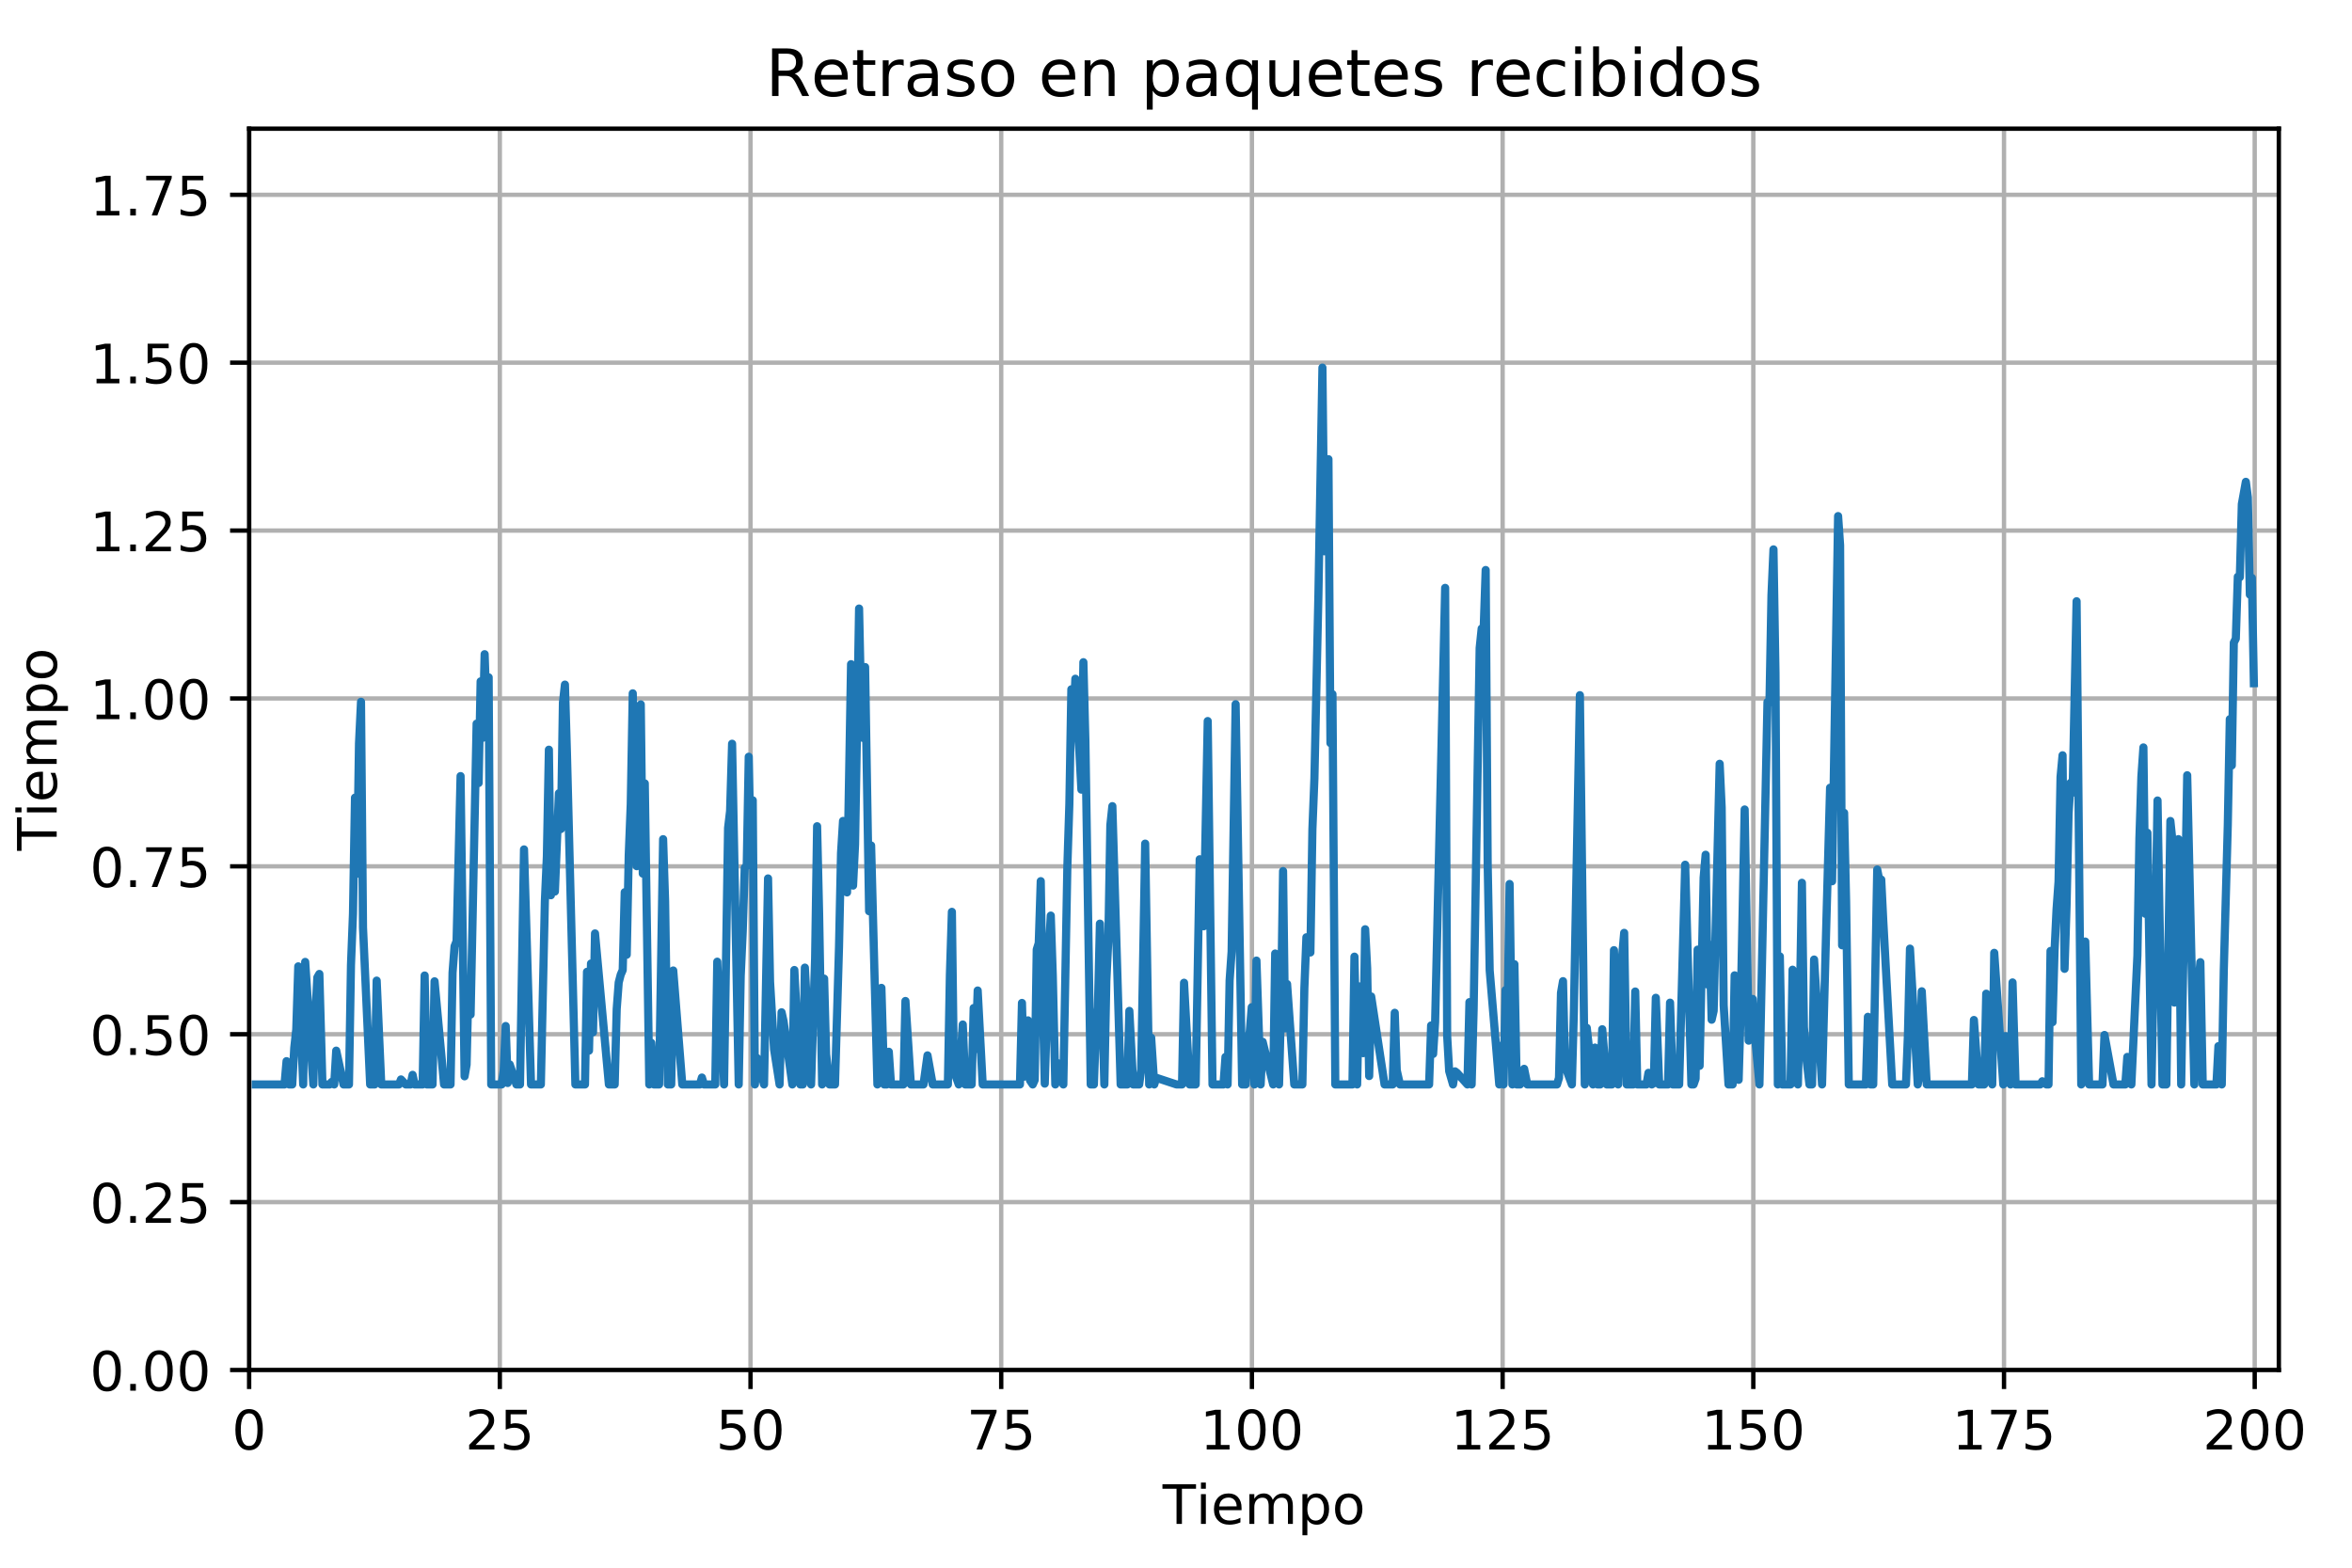 <?xml version="1.0" encoding="utf-8" standalone="no"?>
<!DOCTYPE svg PUBLIC "-//W3C//DTD SVG 1.1//EN"
  "http://www.w3.org/Graphics/SVG/1.1/DTD/svg11.dtd">
<!-- Created with matplotlib (https://matplotlib.org/) -->
<svg height="288pt" version="1.1" viewBox="0 0 432 288" width="432pt" xmlns="http://www.w3.org/2000/svg" xmlns:xlink="http://www.w3.org/1999/xlink">
 <defs>
  <style type="text/css">
*{stroke-linecap:butt;stroke-linejoin:round;}
  </style>
 </defs>
 <g id="figure_1">
  <g id="patch_1">
   <path d="M 0 288 
L 432 288 
L 432 0 
L 0 0 
z
" style="fill:#ffffff;"/>
  </g>
  <g id="axes_1">
   <g id="patch_2">
    <path d="M 45.758 251.683 
L 418.562 251.683 
L 418.562 23.639 
L 45.758 23.639 
z
" style="fill:#ffffff;"/>
   </g>
   <g id="matplotlib.axis_1">
    <g id="xtick_1">
     <g id="line2d_1">
      <path clip-path="url(#p8c8e004bfb)" d="M 45.758 251.683 
L 45.758 23.639 
" style="fill:none;stroke:#b0b0b0;stroke-linecap:square;stroke-width:0.8;"/>
     </g>
     <g id="line2d_2">
      <defs>
       <path d="M 0 0 
L 0 3.5 
" id="mcfcad914cb" style="stroke:#000000;stroke-width:0.8;"/>
      </defs>
      <g>
       <use style="stroke:#000000;stroke-width:0.8;" x="45.758" xlink:href="#mcfcad914cb" y="251.683"/>
      </g>
     </g>
     <g id="text_1">
      <!-- 0 -->
      <defs>
       <path d="M 31.781 66.406 
Q 24.172 66.406 20.328 58.906 
Q 16.5 51.422 16.5 36.375 
Q 16.5 21.391 20.328 13.891 
Q 24.172 6.391 31.781 6.391 
Q 39.453 6.391 43.281 13.891 
Q 47.125 21.391 47.125 36.375 
Q 47.125 51.422 43.281 58.906 
Q 39.453 66.406 31.781 66.406 
z
M 31.781 74.219 
Q 44.047 74.219 50.516 64.516 
Q 56.984 54.828 56.984 36.375 
Q 56.984 17.969 50.516 8.266 
Q 44.047 -1.422 31.781 -1.422 
Q 19.531 -1.422 13.062 8.266 
Q 6.594 17.969 6.594 36.375 
Q 6.594 54.828 13.062 64.516 
Q 19.531 74.219 31.781 74.219 
z
" id="DejaVuSans-48"/>
      </defs>
      <g transform="translate(42.577 266.281)scale(0.1 -0.1)">
       <use xlink:href="#DejaVuSans-48"/>
      </g>
     </g>
    </g>
    <g id="xtick_2">
     <g id="line2d_3">
      <path clip-path="url(#p8c8e004bfb)" d="M 91.804 251.683 
L 91.804 23.639 
" style="fill:none;stroke:#b0b0b0;stroke-linecap:square;stroke-width:0.8;"/>
     </g>
     <g id="line2d_4">
      <g>
       <use style="stroke:#000000;stroke-width:0.8;" x="91.804" xlink:href="#mcfcad914cb" y="251.683"/>
      </g>
     </g>
     <g id="text_2">
      <!-- 25 -->
      <defs>
       <path d="M 19.188 8.297 
L 53.609 8.297 
L 53.609 0 
L 7.328 0 
L 7.328 8.297 
Q 12.938 14.109 22.625 23.891 
Q 32.328 33.688 34.812 36.531 
Q 39.547 41.844 41.422 45.531 
Q 43.312 49.219 43.312 52.781 
Q 43.312 58.594 39.234 62.25 
Q 35.156 65.922 28.609 65.922 
Q 23.969 65.922 18.812 64.312 
Q 13.672 62.703 7.812 59.422 
L 7.812 69.391 
Q 13.766 71.781 18.938 73 
Q 24.125 74.219 28.422 74.219 
Q 39.75 74.219 46.484 68.547 
Q 53.219 62.891 53.219 53.422 
Q 53.219 48.922 51.531 44.891 
Q 49.859 40.875 45.406 35.406 
Q 44.188 33.984 37.641 27.219 
Q 31.109 20.453 19.188 8.297 
z
" id="DejaVuSans-50"/>
       <path d="M 10.797 72.906 
L 49.516 72.906 
L 49.516 64.594 
L 19.828 64.594 
L 19.828 46.734 
Q 21.969 47.469 24.109 47.828 
Q 26.266 48.188 28.422 48.188 
Q 40.625 48.188 47.75 41.5 
Q 54.891 34.812 54.891 23.391 
Q 54.891 11.625 47.562 5.094 
Q 40.234 -1.422 26.906 -1.422 
Q 22.312 -1.422 17.547 -0.641 
Q 12.797 0.141 7.719 1.703 
L 7.719 11.625 
Q 12.109 9.234 16.797 8.062 
Q 21.484 6.891 26.703 6.891 
Q 35.156 6.891 40.078 11.328 
Q 45.016 15.766 45.016 23.391 
Q 45.016 31 40.078 35.438 
Q 35.156 39.891 26.703 39.891 
Q 22.75 39.891 18.812 39.016 
Q 14.891 38.141 10.797 36.281 
z
" id="DejaVuSans-53"/>
      </defs>
      <g transform="translate(85.442 266.281)scale(0.1 -0.1)">
       <use xlink:href="#DejaVuSans-50"/>
       <use x="63.623" xlink:href="#DejaVuSans-53"/>
      </g>
     </g>
    </g>
    <g id="xtick_3">
     <g id="line2d_5">
      <path clip-path="url(#p8c8e004bfb)" d="M 137.851 251.683 
L 137.851 23.639 
" style="fill:none;stroke:#b0b0b0;stroke-linecap:square;stroke-width:0.8;"/>
     </g>
     <g id="line2d_6">
      <g>
       <use style="stroke:#000000;stroke-width:0.8;" x="137.851" xlink:href="#mcfcad914cb" y="251.683"/>
      </g>
     </g>
     <g id="text_3">
      <!-- 50 -->
      <g transform="translate(131.488 266.281)scale(0.1 -0.1)">
       <use xlink:href="#DejaVuSans-53"/>
       <use x="63.623" xlink:href="#DejaVuSans-48"/>
      </g>
     </g>
    </g>
    <g id="xtick_4">
     <g id="line2d_7">
      <path clip-path="url(#p8c8e004bfb)" d="M 183.897 251.683 
L 183.897 23.639 
" style="fill:none;stroke:#b0b0b0;stroke-linecap:square;stroke-width:0.8;"/>
     </g>
     <g id="line2d_8">
      <g>
       <use style="stroke:#000000;stroke-width:0.8;" x="183.897" xlink:href="#mcfcad914cb" y="251.683"/>
      </g>
     </g>
     <g id="text_4">
      <!-- 75 -->
      <defs>
       <path d="M 8.203 72.906 
L 55.078 72.906 
L 55.078 68.703 
L 28.609 0 
L 18.312 0 
L 43.219 64.594 
L 8.203 64.594 
z
" id="DejaVuSans-55"/>
      </defs>
      <g transform="translate(177.535 266.281)scale(0.1 -0.1)">
       <use xlink:href="#DejaVuSans-55"/>
       <use x="63.623" xlink:href="#DejaVuSans-53"/>
      </g>
     </g>
    </g>
    <g id="xtick_5">
     <g id="line2d_9">
      <path clip-path="url(#p8c8e004bfb)" d="M 229.944 251.683 
L 229.944 23.639 
" style="fill:none;stroke:#b0b0b0;stroke-linecap:square;stroke-width:0.8;"/>
     </g>
     <g id="line2d_10">
      <g>
       <use style="stroke:#000000;stroke-width:0.8;" x="229.944" xlink:href="#mcfcad914cb" y="251.683"/>
      </g>
     </g>
     <g id="text_5">
      <!-- 100 -->
      <defs>
       <path d="M 12.406 8.297 
L 28.516 8.297 
L 28.516 63.922 
L 10.984 60.406 
L 10.984 69.391 
L 28.422 72.906 
L 38.281 72.906 
L 38.281 8.297 
L 54.391 8.297 
L 54.391 0 
L 12.406 0 
z
" id="DejaVuSans-49"/>
      </defs>
      <g transform="translate(220.4 266.281)scale(0.1 -0.1)">
       <use xlink:href="#DejaVuSans-49"/>
       <use x="63.623" xlink:href="#DejaVuSans-48"/>
       <use x="127.246" xlink:href="#DejaVuSans-48"/>
      </g>
     </g>
    </g>
    <g id="xtick_6">
     <g id="line2d_11">
      <path clip-path="url(#p8c8e004bfb)" d="M 275.991 251.683 
L 275.991 23.639 
" style="fill:none;stroke:#b0b0b0;stroke-linecap:square;stroke-width:0.8;"/>
     </g>
     <g id="line2d_12">
      <g>
       <use style="stroke:#000000;stroke-width:0.8;" x="275.991" xlink:href="#mcfcad914cb" y="251.683"/>
      </g>
     </g>
     <g id="text_6">
      <!-- 125 -->
      <g transform="translate(266.447 266.281)scale(0.1 -0.1)">
       <use xlink:href="#DejaVuSans-49"/>
       <use x="63.623" xlink:href="#DejaVuSans-50"/>
       <use x="127.246" xlink:href="#DejaVuSans-53"/>
      </g>
     </g>
    </g>
    <g id="xtick_7">
     <g id="line2d_13">
      <path clip-path="url(#p8c8e004bfb)" d="M 322.037 251.683 
L 322.037 23.639 
" style="fill:none;stroke:#b0b0b0;stroke-linecap:square;stroke-width:0.8;"/>
     </g>
     <g id="line2d_14">
      <g>
       <use style="stroke:#000000;stroke-width:0.8;" x="322.037" xlink:href="#mcfcad914cb" y="251.683"/>
      </g>
     </g>
     <g id="text_7">
      <!-- 150 -->
      <g transform="translate(312.493 266.281)scale(0.1 -0.1)">
       <use xlink:href="#DejaVuSans-49"/>
       <use x="63.623" xlink:href="#DejaVuSans-53"/>
       <use x="127.246" xlink:href="#DejaVuSans-48"/>
      </g>
     </g>
    </g>
    <g id="xtick_8">
     <g id="line2d_15">
      <path clip-path="url(#p8c8e004bfb)" d="M 368.084 251.683 
L 368.084 23.639 
" style="fill:none;stroke:#b0b0b0;stroke-linecap:square;stroke-width:0.8;"/>
     </g>
     <g id="line2d_16">
      <g>
       <use style="stroke:#000000;stroke-width:0.8;" x="368.084" xlink:href="#mcfcad914cb" y="251.683"/>
      </g>
     </g>
     <g id="text_8">
      <!-- 175 -->
      <g transform="translate(358.54 266.281)scale(0.1 -0.1)">
       <use xlink:href="#DejaVuSans-49"/>
       <use x="63.623" xlink:href="#DejaVuSans-55"/>
       <use x="127.246" xlink:href="#DejaVuSans-53"/>
      </g>
     </g>
    </g>
    <g id="xtick_9">
     <g id="line2d_17">
      <path clip-path="url(#p8c8e004bfb)" d="M 414.13 251.683 
L 414.13 23.639 
" style="fill:none;stroke:#b0b0b0;stroke-linecap:square;stroke-width:0.8;"/>
     </g>
     <g id="line2d_18">
      <g>
       <use style="stroke:#000000;stroke-width:0.8;" x="414.13" xlink:href="#mcfcad914cb" y="251.683"/>
      </g>
     </g>
     <g id="text_9">
      <!-- 200 -->
      <g transform="translate(404.587 266.281)scale(0.1 -0.1)">
       <use xlink:href="#DejaVuSans-50"/>
       <use x="63.623" xlink:href="#DejaVuSans-48"/>
       <use x="127.246" xlink:href="#DejaVuSans-48"/>
      </g>
     </g>
    </g>
    <g id="text_10">
     <!-- Tiempo -->
     <defs>
      <path d="M -0.297 72.906 
L 61.375 72.906 
L 61.375 64.594 
L 35.5 64.594 
L 35.5 0 
L 25.594 0 
L 25.594 64.594 
L -0.297 64.594 
z
" id="DejaVuSans-84"/>
      <path d="M 9.422 54.688 
L 18.406 54.688 
L 18.406 0 
L 9.422 0 
z
M 9.422 75.984 
L 18.406 75.984 
L 18.406 64.594 
L 9.422 64.594 
z
" id="DejaVuSans-105"/>
      <path d="M 56.203 29.594 
L 56.203 25.203 
L 14.891 25.203 
Q 15.484 15.922 20.484 11.062 
Q 25.484 6.203 34.422 6.203 
Q 39.594 6.203 44.453 7.469 
Q 49.312 8.734 54.109 11.281 
L 54.109 2.781 
Q 49.266 0.734 44.188 -0.344 
Q 39.109 -1.422 33.891 -1.422 
Q 20.797 -1.422 13.156 6.188 
Q 5.516 13.812 5.516 26.812 
Q 5.516 40.234 12.766 48.109 
Q 20.016 56 32.328 56 
Q 43.359 56 49.781 48.891 
Q 56.203 41.797 56.203 29.594 
z
M 47.219 32.234 
Q 47.125 39.594 43.094 43.984 
Q 39.062 48.391 32.422 48.391 
Q 24.906 48.391 20.391 44.141 
Q 15.875 39.891 15.188 32.172 
z
" id="DejaVuSans-101"/>
      <path d="M 52 44.188 
Q 55.375 50.25 60.062 53.125 
Q 64.75 56 71.094 56 
Q 79.641 56 84.281 50.016 
Q 88.922 44.047 88.922 33.016 
L 88.922 0 
L 79.891 0 
L 79.891 32.719 
Q 79.891 40.578 77.094 44.375 
Q 74.312 48.188 68.609 48.188 
Q 61.625 48.188 57.562 43.547 
Q 53.516 38.922 53.516 30.906 
L 53.516 0 
L 44.484 0 
L 44.484 32.719 
Q 44.484 40.625 41.703 44.406 
Q 38.922 48.188 33.109 48.188 
Q 26.219 48.188 22.156 43.531 
Q 18.109 38.875 18.109 30.906 
L 18.109 0 
L 9.078 0 
L 9.078 54.688 
L 18.109 54.688 
L 18.109 46.188 
Q 21.188 51.219 25.484 53.609 
Q 29.781 56 35.688 56 
Q 41.656 56 45.828 52.969 
Q 50 49.953 52 44.188 
z
" id="DejaVuSans-109"/>
      <path d="M 18.109 8.203 
L 18.109 -20.797 
L 9.078 -20.797 
L 9.078 54.688 
L 18.109 54.688 
L 18.109 46.391 
Q 20.953 51.266 25.266 53.625 
Q 29.594 56 35.594 56 
Q 45.562 56 51.781 48.094 
Q 58.016 40.188 58.016 27.297 
Q 58.016 14.406 51.781 6.484 
Q 45.562 -1.422 35.594 -1.422 
Q 29.594 -1.422 25.266 0.953 
Q 20.953 3.328 18.109 8.203 
z
M 48.688 27.297 
Q 48.688 37.203 44.609 42.844 
Q 40.531 48.484 33.406 48.484 
Q 26.266 48.484 22.188 42.844 
Q 18.109 37.203 18.109 27.297 
Q 18.109 17.391 22.188 11.75 
Q 26.266 6.109 33.406 6.109 
Q 40.531 6.109 44.609 11.75 
Q 48.688 17.391 48.688 27.297 
z
" id="DejaVuSans-112"/>
      <path d="M 30.609 48.391 
Q 23.391 48.391 19.188 42.75 
Q 14.984 37.109 14.984 27.297 
Q 14.984 17.484 19.156 11.844 
Q 23.344 6.203 30.609 6.203 
Q 37.797 6.203 41.984 11.859 
Q 46.188 17.531 46.188 27.297 
Q 46.188 37.016 41.984 42.703 
Q 37.797 48.391 30.609 48.391 
z
M 30.609 56 
Q 42.328 56 49.016 48.375 
Q 55.719 40.766 55.719 27.297 
Q 55.719 13.875 49.016 6.219 
Q 42.328 -1.422 30.609 -1.422 
Q 18.844 -1.422 12.172 6.219 
Q 5.516 13.875 5.516 27.297 
Q 5.516 40.766 12.172 48.375 
Q 18.844 56 30.609 56 
z
" id="DejaVuSans-111"/>
     </defs>
     <g transform="translate(213.539 279.959)scale(0.1 -0.1)">
      <use xlink:href="#DejaVuSans-84"/>
      <use x="61.037" xlink:href="#DejaVuSans-105"/>
      <use x="88.82" xlink:href="#DejaVuSans-101"/>
      <use x="150.344" xlink:href="#DejaVuSans-109"/>
      <use x="247.756" xlink:href="#DejaVuSans-112"/>
      <use x="311.232" xlink:href="#DejaVuSans-111"/>
     </g>
    </g>
   </g>
   <g id="matplotlib.axis_2">
    <g id="ytick_1">
     <g id="line2d_19">
      <path clip-path="url(#p8c8e004bfb)" d="M 45.758 251.683 
L 418.562 251.683 
" style="fill:none;stroke:#b0b0b0;stroke-linecap:square;stroke-width:0.8;"/>
     </g>
     <g id="line2d_20">
      <defs>
       <path d="M 0 0 
L -3.5 0 
" id="m57d2369ce9" style="stroke:#000000;stroke-width:0.8;"/>
      </defs>
      <g>
       <use style="stroke:#000000;stroke-width:0.8;" x="45.758" xlink:href="#m57d2369ce9" y="251.683"/>
      </g>
     </g>
     <g id="text_11">
      <!-- 0.00 -->
      <defs>
       <path d="M 10.688 12.406 
L 21 12.406 
L 21 0 
L 10.688 0 
z
" id="DejaVuSans-46"/>
      </defs>
      <g transform="translate(16.492 255.482)scale(0.1 -0.1)">
       <use xlink:href="#DejaVuSans-48"/>
       <use x="63.623" xlink:href="#DejaVuSans-46"/>
       <use x="95.41" xlink:href="#DejaVuSans-48"/>
       <use x="159.033" xlink:href="#DejaVuSans-48"/>
      </g>
     </g>
    </g>
    <g id="ytick_2">
     <g id="line2d_21">
      <path clip-path="url(#p8c8e004bfb)" d="M 45.758 220.84 
L 418.562 220.84 
" style="fill:none;stroke:#b0b0b0;stroke-linecap:square;stroke-width:0.8;"/>
     </g>
     <g id="line2d_22">
      <g>
       <use style="stroke:#000000;stroke-width:0.8;" x="45.758" xlink:href="#m57d2369ce9" y="220.84"/>
      </g>
     </g>
     <g id="text_12">
      <!-- 0.25 -->
      <g transform="translate(16.492 224.639)scale(0.1 -0.1)">
       <use xlink:href="#DejaVuSans-48"/>
       <use x="63.623" xlink:href="#DejaVuSans-46"/>
       <use x="95.41" xlink:href="#DejaVuSans-50"/>
       <use x="159.033" xlink:href="#DejaVuSans-53"/>
      </g>
     </g>
    </g>
    <g id="ytick_3">
     <g id="line2d_23">
      <path clip-path="url(#p8c8e004bfb)" d="M 45.758 189.998 
L 418.562 189.998 
" style="fill:none;stroke:#b0b0b0;stroke-linecap:square;stroke-width:0.8;"/>
     </g>
     <g id="line2d_24">
      <g>
       <use style="stroke:#000000;stroke-width:0.8;" x="45.758" xlink:href="#m57d2369ce9" y="189.998"/>
      </g>
     </g>
     <g id="text_13">
      <!-- 0.50 -->
      <g transform="translate(16.492 193.797)scale(0.1 -0.1)">
       <use xlink:href="#DejaVuSans-48"/>
       <use x="63.623" xlink:href="#DejaVuSans-46"/>
       <use x="95.41" xlink:href="#DejaVuSans-53"/>
       <use x="159.033" xlink:href="#DejaVuSans-48"/>
      </g>
     </g>
    </g>
    <g id="ytick_4">
     <g id="line2d_25">
      <path clip-path="url(#p8c8e004bfb)" d="M 45.758 159.155 
L 418.562 159.155 
" style="fill:none;stroke:#b0b0b0;stroke-linecap:square;stroke-width:0.8;"/>
     </g>
     <g id="line2d_26">
      <g>
       <use style="stroke:#000000;stroke-width:0.8;" x="45.758" xlink:href="#m57d2369ce9" y="159.155"/>
      </g>
     </g>
     <g id="text_14">
      <!-- 0.75 -->
      <g transform="translate(16.492 162.954)scale(0.1 -0.1)">
       <use xlink:href="#DejaVuSans-48"/>
       <use x="63.623" xlink:href="#DejaVuSans-46"/>
       <use x="95.41" xlink:href="#DejaVuSans-55"/>
       <use x="159.033" xlink:href="#DejaVuSans-53"/>
      </g>
     </g>
    </g>
    <g id="ytick_5">
     <g id="line2d_27">
      <path clip-path="url(#p8c8e004bfb)" d="M 45.758 128.313 
L 418.562 128.313 
" style="fill:none;stroke:#b0b0b0;stroke-linecap:square;stroke-width:0.8;"/>
     </g>
     <g id="line2d_28">
      <g>
       <use style="stroke:#000000;stroke-width:0.8;" x="45.758" xlink:href="#m57d2369ce9" y="128.313"/>
      </g>
     </g>
     <g id="text_15">
      <!-- 1.00 -->
      <g transform="translate(16.492 132.112)scale(0.1 -0.1)">
       <use xlink:href="#DejaVuSans-49"/>
       <use x="63.623" xlink:href="#DejaVuSans-46"/>
       <use x="95.41" xlink:href="#DejaVuSans-48"/>
       <use x="159.033" xlink:href="#DejaVuSans-48"/>
      </g>
     </g>
    </g>
    <g id="ytick_6">
     <g id="line2d_29">
      <path clip-path="url(#p8c8e004bfb)" d="M 45.758 97.47 
L 418.562 97.47 
" style="fill:none;stroke:#b0b0b0;stroke-linecap:square;stroke-width:0.8;"/>
     </g>
     <g id="line2d_30">
      <g>
       <use style="stroke:#000000;stroke-width:0.8;" x="45.758" xlink:href="#m57d2369ce9" y="97.47"/>
      </g>
     </g>
     <g id="text_16">
      <!-- 1.25 -->
      <g transform="translate(16.492 101.269)scale(0.1 -0.1)">
       <use xlink:href="#DejaVuSans-49"/>
       <use x="63.623" xlink:href="#DejaVuSans-46"/>
       <use x="95.41" xlink:href="#DejaVuSans-50"/>
       <use x="159.033" xlink:href="#DejaVuSans-53"/>
      </g>
     </g>
    </g>
    <g id="ytick_7">
     <g id="line2d_31">
      <path clip-path="url(#p8c8e004bfb)" d="M 45.758 66.627 
L 418.562 66.627 
" style="fill:none;stroke:#b0b0b0;stroke-linecap:square;stroke-width:0.8;"/>
     </g>
     <g id="line2d_32">
      <g>
       <use style="stroke:#000000;stroke-width:0.8;" x="45.758" xlink:href="#m57d2369ce9" y="66.627"/>
      </g>
     </g>
     <g id="text_17">
      <!-- 1.50 -->
      <g transform="translate(16.492 70.427)scale(0.1 -0.1)">
       <use xlink:href="#DejaVuSans-49"/>
       <use x="63.623" xlink:href="#DejaVuSans-46"/>
       <use x="95.41" xlink:href="#DejaVuSans-53"/>
       <use x="159.033" xlink:href="#DejaVuSans-48"/>
      </g>
     </g>
    </g>
    <g id="ytick_8">
     <g id="line2d_33">
      <path clip-path="url(#p8c8e004bfb)" d="M 45.758 35.785 
L 418.562 35.785 
" style="fill:none;stroke:#b0b0b0;stroke-linecap:square;stroke-width:0.8;"/>
     </g>
     <g id="line2d_34">
      <g>
       <use style="stroke:#000000;stroke-width:0.8;" x="45.758" xlink:href="#m57d2369ce9" y="35.785"/>
      </g>
     </g>
     <g id="text_18">
      <!-- 1.75 -->
      <g transform="translate(16.492 39.584)scale(0.1 -0.1)">
       <use xlink:href="#DejaVuSans-49"/>
       <use x="63.623" xlink:href="#DejaVuSans-46"/>
       <use x="95.41" xlink:href="#DejaVuSans-55"/>
       <use x="159.033" xlink:href="#DejaVuSans-53"/>
      </g>
     </g>
    </g>
    <g id="text_19">
     <!-- Tiempo -->
     <g transform="translate(10.412 156.282)rotate(-90)scale(0.1 -0.1)">
      <use xlink:href="#DejaVuSans-84"/>
      <use x="61.037" xlink:href="#DejaVuSans-105"/>
      <use x="88.82" xlink:href="#DejaVuSans-101"/>
      <use x="150.344" xlink:href="#DejaVuSans-109"/>
      <use x="247.756" xlink:href="#DejaVuSans-112"/>
      <use x="311.232" xlink:href="#DejaVuSans-111"/>
     </g>
    </g>
   </g>
   <g id="line2d_35">
    <path clip-path="url(#p8c8e004bfb)" d="M 46.981 199.226 
L 52.26 199.226 
L 52.629 194.947 
L 53.105 199.226 
L 53.678 199.226 
L 54.047 192.507 
L 54.415 189.133 
L 54.784 177.53 
L 55.688 199.226 
L 56.057 176.713 
L 57.552 199.226 
L 57.921 186.334 
L 58.289 179.559 
L 58.657 178.922 
L 59.221 199.226 
L 60.561 199.226 
L 60.929 198.753 
L 61.386 199.226 
L 61.755 193.016 
L 63.097 199.226 
L 64.097 199.226 
L 64.465 177.279 
L 64.833 167.838 
L 65.202 146.538 
L 65.57 160.526 
L 65.939 136.608 
L 66.307 128.931 
L 66.675 170.414 
L 67.986 199.226 
L 68.818 199.226 
L 69.186 180.149 
L 70.029 199.226 
L 73.281 199.226 
L 73.65 198.302 
L 74.523 199.226 
L 75.415 199.226 
L 75.783 197.459 
L 76.163 199.226 
L 77.628 199.226 
L 77.997 179.21 
L 78.403 199.226 
L 79.449 199.226 
L 79.817 180.278 
L 81.56 199.226 
L 82.753 199.226 
L 83.121 178.695 
L 83.49 173.843 
L 83.858 172.919 
L 84.595 142.575 
L 85.331 197.729 
L 85.7 195.598 
L 86.068 179.957 
L 86.437 186.384 
L 87.542 132.941 
L 87.91 143.849 
L 88.278 125.175 
L 88.647 135.551 
L 89.015 120.183 
L 89.384 131.023 
L 89.752 124.431 
L 90.225 199.226 
L 92.145 199.226 
L 92.513 196.675 
L 92.882 188.49 
L 93.25 198.958 
L 93.619 195.548 
L 94.849 199.226 
L 95.51 199.226 
L 96.247 156.047 
L 97.536 199.226 
L 99.342 199.226 
L 100.079 165.557 
L 100.447 157.294 
L 100.816 137.728 
L 101.184 164.464 
L 101.552 153.816 
L 101.921 163.786 
L 102.658 145.721 
L 103.026 152.3 
L 103.394 129.076 
L 103.763 125.769 
L 104.131 138.324 
L 105.683 199.226 
L 107.447 199.226 
L 107.816 178.535 
L 108.184 193.013 
L 108.553 177.01 
L 108.921 189.644 
L 109.289 171.481 
L 111.837 199.226 
L 112.904 199.226 
L 113.272 185.362 
L 113.64 180.491 
L 114.009 179.058 
L 114.377 178.211 
L 114.746 163.91 
L 115.114 175.391 
L 115.482 157.125 
L 115.851 147.718 
L 116.219 127.372 
L 116.956 159.124 
L 117.324 148.572 
L 117.692 129.402 
L 118.061 160.49 
L 118.429 143.917 
L 119.254 199.226 
L 119.622 191.577 
L 120.109 199.226 
L 121.059 199.226 
L 121.796 154.164 
L 122.164 165.579 
L 122.667 199.226 
L 123.286 199.226 
L 123.655 178.291 
L 125.317 199.226 
L 128.552 199.226 
L 128.92 197.955 
L 129.295 199.226 
L 131.373 199.226 
L 131.742 176.673 
L 132.11 186.363 
L 132.478 183.894 
L 132.992 199.226 
L 133.729 152.105 
L 134.097 149.003 
L 134.466 136.632 
L 135.682 199.226 
L 136.05 179.291 
L 136.418 171.103 
L 136.787 159.426 
L 137.155 159.018 
L 137.524 139.022 
L 137.892 157.535 
L 138.26 147.025 
L 138.655 199.226 
L 139.023 194.348 
L 140.334 199.226 
L 141.071 161.377 
L 141.439 180.346 
L 142.176 192.767 
L 143.186 199.226 
L 143.555 185.967 
L 143.923 187.617 
L 145.532 199.226 
L 145.901 178.203 
L 146.991 199.226 
L 147.465 199.226 
L 147.833 177.763 
L 148.976 199.226 
L 149.713 176.115 
L 150.081 151.789 
L 150.45 167.858 
L 151.002 199.226 
L 151.371 179.783 
L 151.739 193.666 
L 152.352 199.226 
L 153.37 199.226 
L 154.106 173.904 
L 154.475 156.719 
L 154.843 150.817 
L 155.212 158.829 
L 155.58 163.941 
L 156.317 122.016 
L 156.685 162.694 
L 157.053 155.109 
L 157.79 111.796 
L 158.158 129.042 
L 158.527 135.571 
L 158.895 122.545 
L 159.632 167.4 
L 160 155.323 
L 161.155 199.226 
L 161.523 195.57 
L 161.891 181.482 
L 162.406 199.226 
L 162.88 199.226 
L 163.249 193.218 
L 163.655 199.226 
L 165.938 199.226 
L 166.306 183.894 
L 167.304 199.226 
L 169.621 199.226 
L 170.358 193.884 
L 171.313 199.226 
L 174.101 199.226 
L 174.469 179.124 
L 174.837 167.515 
L 175.206 196.76 
L 176.098 199.226 
L 176.835 188.212 
L 177.292 199.226 
L 178.469 199.226 
L 178.837 185.189 
L 179.205 192.735 
L 179.574 181.967 
L 180.496 199.226 
L 187.339 199.226 
L 187.707 184.251 
L 188.076 197.802 
L 188.812 187.452 
L 189.181 198.474 
L 189.685 199.226 
L 190.053 198.391 
L 190.421 174.434 
L 190.79 173.267 
L 191.158 161.877 
L 191.527 183.801 
L 191.895 199.074 
L 192.632 174.977 
L 193 168.203 
L 193.368 179.148 
L 193.833 199.226 
L 194.201 195.277 
L 195.307 199.226 
L 196.043 159.283 
L 196.412 147.719 
L 196.78 126.632 
L 197.149 133.191 
L 197.517 124.692 
L 197.885 133.096 
L 198.254 138.125 
L 198.622 145.062 
L 198.99 121.654 
L 199.359 136.175 
L 200.336 199.226 
L 200.92 199.226 
L 201.288 188.88 
L 201.656 185.103 
L 202.025 169.684 
L 202.837 199.226 
L 203.206 180.188 
L 203.574 172.472 
L 203.942 151.585 
L 204.311 148.098 
L 205.834 199.226 
L 207.063 199.226 
L 207.432 185.713 
L 208.137 199.226 
L 209.235 199.226 
L 209.603 196.539 
L 210.34 154.982 
L 211.071 199.226 
L 211.44 190.627 
L 212.003 199.226 
L 212.372 197.997 
L 216.092 199.226 
L 217.108 199.226 
L 217.477 180.543 
L 218.496 199.226 
L 219.616 199.226 
L 220.352 157.858 
L 220.721 159.458 
L 221.089 170.166 
L 221.826 132.466 
L 222.704 199.226 
L 224.721 199.226 
L 225.089 194.168 
L 225.479 199.226 
L 225.847 180.133 
L 226.215 174.811 
L 226.952 129.366 
L 228.147 199.226 
L 228.808 199.226 
L 229.176 191.846 
L 229.544 189.538 
L 229.913 185.029 
L 230.408 199.226 
L 230.777 176.473 
L 231.549 199.226 
L 231.917 191.389 
L 233.85 199.226 
L 234.219 175.172 
L 234.93 199.226 
L 235.298 184.261 
L 235.666 160.023 
L 236.035 188.933 
L 236.403 180.776 
L 237.722 199.226 
L 239.211 199.226 
L 239.579 181.521 
L 239.948 172.192 
L 240.316 174.763 
L 240.685 174.977 
L 241.053 152.371 
L 241.421 143.019 
L 242.158 109.251 
L 242.895 67.535 
L 243.263 101.28 
L 243.632 99.649 
L 244 84.358 
L 244.368 136.52 
L 244.737 127.526 
L 245.26 199.226 
L 248.408 199.226 
L 248.776 175.749 
L 249.271 199.226 
L 249.64 181.212 
L 250.008 182.194 
L 250.376 193.476 
L 250.745 170.715 
L 251.113 177.904 
L 251.482 197.679 
L 251.85 183.06 
L 254.305 199.226 
L 255.808 199.226 
L 256.177 186.061 
L 256.545 196.615 
L 257.134 199.226 
L 262.49 199.226 
L 262.858 188.39 
L 263.227 193.62 
L 263.595 187.742 
L 265.437 108 
L 265.805 190.253 
L 266.174 196.779 
L 266.881 199.226 
L 267.249 196.821 
L 267.617 197.101 
L 269.528 199.226 
L 269.896 184.101 
L 270.301 199.226 
L 270.669 185.415 
L 271.774 119.054 
L 272.143 115.473 
L 272.511 115.563 
L 272.879 104.719 
L 273.248 158.829 
L 273.616 178.267 
L 275.373 199.226 
L 275.742 192.11 
L 276.167 199.226 
L 276.535 181.879 
L 276.904 186.146 
L 277.272 162.397 
L 277.788 199.226 
L 278.156 177.128 
L 278.579 199.226 
L 279.207 199.226 
L 279.576 198.654 
L 279.944 196.357 
L 280.526 199.226 
L 285.978 199.226 
L 286.346 198.014 
L 286.714 182.389 
L 287.083 180.249 
L 287.451 195.839 
L 288.71 199.226 
L 289.078 185.863 
L 290.183 127.711 
L 291.079 199.226 
L 291.448 188.826 
L 292.59 199.226 
L 292.958 192.452 
L 293.43 199.226 
L 293.921 199.226 
L 294.289 189.081 
L 295.12 199.226 
L 296.073 199.226 
L 296.442 174.554 
L 297.212 199.226 
L 297.949 175.539 
L 298.317 171.375 
L 298.785 199.226 
L 299.982 199.226 
L 300.35 182.152 
L 300.725 199.226 
L 302.412 199.226 
L 302.78 197.093 
L 303.391 199.226 
L 303.76 198.998 
L 304.128 183.307 
L 304.749 199.226 
L 306.376 199.226 
L 306.745 184.198 
L 307.246 199.226 
L 308.418 199.226 
L 309.524 158.858 
L 310.665 199.226 
L 311.069 199.226 
L 311.437 198.172 
L 311.806 174.46 
L 312.174 195.804 
L 312.911 161.238 
L 313.279 157.025 
L 313.648 180.871 
L 314.016 173.543 
L 314.384 187.332 
L 314.753 185.709 
L 315.858 140.315 
L 316.226 148.351 
L 316.594 184.674 
L 317.479 199.226 
L 318.239 199.226 
L 318.607 179.179 
L 318.975 196.086 
L 319.344 198.375 
L 319.712 185.7 
L 320.449 148.71 
L 321.186 191.18 
L 321.554 185.169 
L 321.922 183.518 
L 322.291 189.688 
L 323.162 199.226 
L 324.636 128.971 
L 325.004 129.077 
L 325.373 109.338 
L 325.741 100.929 
L 326.109 123.645 
L 326.54 199.226 
L 326.908 175.696 
L 327.358 199.226 
L 328.88 199.226 
L 329.248 178.148 
L 330.227 199.226 
L 330.595 183.627 
L 330.964 162.177 
L 331.332 188.701 
L 331.701 193.761 
L 332.346 199.226 
L 332.831 199.226 
L 333.2 176.28 
L 334.663 199.226 
L 335.4 171.351 
L 336.137 144.716 
L 336.505 161.898 
L 337.61 94.811 
L 337.978 100.158 
L 338.347 173.658 
L 338.715 149.327 
L 339.084 165.677 
L 339.572 199.226 
L 342.718 199.226 
L 343.086 186.799 
L 343.572 199.226 
L 344.06 199.226 
L 344.797 159.742 
L 345.165 161.651 
L 345.534 161.583 
L 345.902 169.055 
L 347.548 199.226 
L 350.075 199.226 
L 350.443 189.827 
L 350.812 174.273 
L 352.24 199.226 
L 352.608 197.028 
L 352.977 182.109 
L 353.888 199.226 
L 362.185 199.226 
L 362.554 187.385 
L 363.405 199.226 
L 364.45 199.226 
L 364.818 182.55 
L 365.187 193.481 
L 365.921 199.226 
L 366.289 175.045 
L 367.95 199.226 
L 368.319 190.338 
L 369.282 199.226 
L 369.65 180.486 
L 370.208 199.226 
L 374.744 199.226 
L 375.113 198.638 
L 375.878 199.226 
L 376.258 199.226 
L 376.626 174.702 
L 376.995 187.786 
L 377.363 174.733 
L 377.732 167.077 
L 378.1 161.962 
L 378.468 142.737 
L 378.837 138.752 
L 379.205 177.983 
L 379.573 166.396 
L 379.942 149.514 
L 380.31 143.816 
L 380.679 145.643 
L 381.415 110.455 
L 382.271 199.226 
L 382.64 178.363 
L 383.008 172.974 
L 383.711 199.226 
L 386.171 199.226 
L 386.539 190.133 
L 388.194 199.226 
L 390.363 199.226 
L 390.731 194.166 
L 391.478 199.226 
L 392.583 175.551 
L 392.951 154.007 
L 393.319 142.631 
L 393.688 137.312 
L 394.056 167.882 
L 394.425 152.989 
L 395.175 199.226 
L 395.543 179.812 
L 395.911 169.702 
L 396.28 147.06 
L 397.189 199.226 
L 397.903 199.226 
L 398.64 150.823 
L 399.008 154.367 
L 399.377 184.181 
L 399.745 172.951 
L 400.114 154.159 
L 400.626 199.226 
L 400.994 177.619 
L 401.362 163.623 
L 401.731 142.423 
L 403.043 199.226 
L 403.411 184.971 
L 404.148 176.763 
L 404.583 199.226 
L 407.1 199.226 
L 407.468 192.187 
L 408.081 199.226 
L 408.449 178.31 
L 409.186 151.578 
L 409.554 132.121 
L 409.923 140.621 
L 410.291 118.055 
L 410.659 117.334 
L 411.028 105.945 
L 411.396 106.043 
L 411.765 92.619 
L 412.501 88.517 
L 412.87 91.364 
L 413.238 109.243 
L 413.606 106.162 
L 413.975 125.513 
L 413.975 125.513 
" style="fill:none;stroke:#1f77b4;stroke-linecap:square;stroke-width:1.5;"/>
   </g>
   <g id="patch_3">
    <path d="M 45.758 251.683 
L 45.758 23.639 
" style="fill:none;stroke:#000000;stroke-linecap:square;stroke-linejoin:miter;stroke-width:0.8;"/>
   </g>
   <g id="patch_4">
    <path d="M 418.562 251.683 
L 418.562 23.639 
" style="fill:none;stroke:#000000;stroke-linecap:square;stroke-linejoin:miter;stroke-width:0.8;"/>
   </g>
   <g id="patch_5">
    <path d="M 45.758 251.683 
L 418.562 251.683 
" style="fill:none;stroke:#000000;stroke-linecap:square;stroke-linejoin:miter;stroke-width:0.8;"/>
   </g>
   <g id="patch_6">
    <path d="M 45.758 23.639 
L 418.562 23.639 
" style="fill:none;stroke:#000000;stroke-linecap:square;stroke-linejoin:miter;stroke-width:0.8;"/>
   </g>
   <g id="text_20">
    <!-- Retraso en paquetes recibidos -->
    <defs>
     <path d="M 44.391 34.188 
Q 47.562 33.109 50.562 29.594 
Q 53.562 26.078 56.594 19.922 
L 66.609 0 
L 56 0 
L 46.688 18.703 
Q 43.062 26.031 39.672 28.422 
Q 36.281 30.812 30.422 30.812 
L 19.672 30.812 
L 19.672 0 
L 9.812 0 
L 9.812 72.906 
L 32.078 72.906 
Q 44.578 72.906 50.734 67.672 
Q 56.891 62.453 56.891 51.906 
Q 56.891 45.016 53.688 40.469 
Q 50.484 35.938 44.391 34.188 
z
M 19.672 64.797 
L 19.672 38.922 
L 32.078 38.922 
Q 39.203 38.922 42.844 42.219 
Q 46.484 45.516 46.484 51.906 
Q 46.484 58.297 42.844 61.547 
Q 39.203 64.797 32.078 64.797 
z
" id="DejaVuSans-82"/>
     <path d="M 18.312 70.219 
L 18.312 54.688 
L 36.812 54.688 
L 36.812 47.703 
L 18.312 47.703 
L 18.312 18.016 
Q 18.312 11.328 20.141 9.422 
Q 21.969 7.516 27.594 7.516 
L 36.812 7.516 
L 36.812 0 
L 27.594 0 
Q 17.188 0 13.234 3.875 
Q 9.281 7.766 9.281 18.016 
L 9.281 47.703 
L 2.688 47.703 
L 2.688 54.688 
L 9.281 54.688 
L 9.281 70.219 
z
" id="DejaVuSans-116"/>
     <path d="M 41.109 46.297 
Q 39.594 47.172 37.812 47.578 
Q 36.031 48 33.891 48 
Q 26.266 48 22.188 43.047 
Q 18.109 38.094 18.109 28.812 
L 18.109 0 
L 9.078 0 
L 9.078 54.688 
L 18.109 54.688 
L 18.109 46.188 
Q 20.953 51.172 25.484 53.578 
Q 30.031 56 36.531 56 
Q 37.453 56 38.578 55.875 
Q 39.703 55.766 41.062 55.516 
z
" id="DejaVuSans-114"/>
     <path d="M 34.281 27.484 
Q 23.391 27.484 19.188 25 
Q 14.984 22.516 14.984 16.5 
Q 14.984 11.719 18.141 8.906 
Q 21.297 6.109 26.703 6.109 
Q 34.188 6.109 38.703 11.406 
Q 43.219 16.703 43.219 25.484 
L 43.219 27.484 
z
M 52.203 31.203 
L 52.203 0 
L 43.219 0 
L 43.219 8.297 
Q 40.141 3.328 35.547 0.953 
Q 30.953 -1.422 24.312 -1.422 
Q 15.922 -1.422 10.953 3.297 
Q 6 8.016 6 15.922 
Q 6 25.141 12.172 29.828 
Q 18.359 34.516 30.609 34.516 
L 43.219 34.516 
L 43.219 35.406 
Q 43.219 41.609 39.141 45 
Q 35.062 48.391 27.688 48.391 
Q 23 48.391 18.547 47.266 
Q 14.109 46.141 10.016 43.891 
L 10.016 52.203 
Q 14.938 54.109 19.578 55.047 
Q 24.219 56 28.609 56 
Q 40.484 56 46.344 49.844 
Q 52.203 43.703 52.203 31.203 
z
" id="DejaVuSans-97"/>
     <path d="M 44.281 53.078 
L 44.281 44.578 
Q 40.484 46.531 36.375 47.5 
Q 32.281 48.484 27.875 48.484 
Q 21.188 48.484 17.844 46.438 
Q 14.5 44.391 14.5 40.281 
Q 14.5 37.156 16.891 35.375 
Q 19.281 33.594 26.516 31.984 
L 29.594 31.297 
Q 39.156 29.25 43.188 25.516 
Q 47.219 21.781 47.219 15.094 
Q 47.219 7.469 41.188 3.016 
Q 35.156 -1.422 24.609 -1.422 
Q 20.219 -1.422 15.453 -0.562 
Q 10.688 0.297 5.422 2 
L 5.422 11.281 
Q 10.406 8.688 15.234 7.391 
Q 20.062 6.109 24.812 6.109 
Q 31.156 6.109 34.562 8.281 
Q 37.984 10.453 37.984 14.406 
Q 37.984 18.062 35.516 20.016 
Q 33.062 21.969 24.703 23.781 
L 21.578 24.516 
Q 13.234 26.266 9.516 29.906 
Q 5.812 33.547 5.812 39.891 
Q 5.812 47.609 11.281 51.797 
Q 16.75 56 26.812 56 
Q 31.781 56 36.172 55.266 
Q 40.578 54.547 44.281 53.078 
z
" id="DejaVuSans-115"/>
     <path id="DejaVuSans-32"/>
     <path d="M 54.891 33.016 
L 54.891 0 
L 45.906 0 
L 45.906 32.719 
Q 45.906 40.484 42.875 44.328 
Q 39.844 48.188 33.797 48.188 
Q 26.516 48.188 22.312 43.547 
Q 18.109 38.922 18.109 30.906 
L 18.109 0 
L 9.078 0 
L 9.078 54.688 
L 18.109 54.688 
L 18.109 46.188 
Q 21.344 51.125 25.703 53.562 
Q 30.078 56 35.797 56 
Q 45.219 56 50.047 50.172 
Q 54.891 44.344 54.891 33.016 
z
" id="DejaVuSans-110"/>
     <path d="M 14.797 27.297 
Q 14.797 17.391 18.875 11.75 
Q 22.953 6.109 30.078 6.109 
Q 37.203 6.109 41.297 11.75 
Q 45.406 17.391 45.406 27.297 
Q 45.406 37.203 41.297 42.844 
Q 37.203 48.484 30.078 48.484 
Q 22.953 48.484 18.875 42.844 
Q 14.797 37.203 14.797 27.297 
z
M 45.406 8.203 
Q 42.578 3.328 38.25 0.953 
Q 33.938 -1.422 27.875 -1.422 
Q 17.969 -1.422 11.734 6.484 
Q 5.516 14.406 5.516 27.297 
Q 5.516 40.188 11.734 48.094 
Q 17.969 56 27.875 56 
Q 33.938 56 38.25 53.625 
Q 42.578 51.266 45.406 46.391 
L 45.406 54.688 
L 54.391 54.688 
L 54.391 -20.797 
L 45.406 -20.797 
z
" id="DejaVuSans-113"/>
     <path d="M 8.5 21.578 
L 8.5 54.688 
L 17.484 54.688 
L 17.484 21.922 
Q 17.484 14.156 20.5 10.266 
Q 23.531 6.391 29.594 6.391 
Q 36.859 6.391 41.078 11.031 
Q 45.312 15.672 45.312 23.688 
L 45.312 54.688 
L 54.297 54.688 
L 54.297 0 
L 45.312 0 
L 45.312 8.406 
Q 42.047 3.422 37.719 1 
Q 33.406 -1.422 27.688 -1.422 
Q 18.266 -1.422 13.375 4.438 
Q 8.5 10.297 8.5 21.578 
z
M 31.109 56 
z
" id="DejaVuSans-117"/>
     <path d="M 48.781 52.594 
L 48.781 44.188 
Q 44.969 46.297 41.141 47.344 
Q 37.312 48.391 33.406 48.391 
Q 24.656 48.391 19.812 42.844 
Q 14.984 37.312 14.984 27.297 
Q 14.984 17.281 19.812 11.734 
Q 24.656 6.203 33.406 6.203 
Q 37.312 6.203 41.141 7.25 
Q 44.969 8.297 48.781 10.406 
L 48.781 2.094 
Q 45.016 0.344 40.984 -0.531 
Q 36.969 -1.422 32.422 -1.422 
Q 20.062 -1.422 12.781 6.344 
Q 5.516 14.109 5.516 27.297 
Q 5.516 40.672 12.859 48.328 
Q 20.219 56 33.016 56 
Q 37.156 56 41.109 55.141 
Q 45.062 54.297 48.781 52.594 
z
" id="DejaVuSans-99"/>
     <path d="M 48.688 27.297 
Q 48.688 37.203 44.609 42.844 
Q 40.531 48.484 33.406 48.484 
Q 26.266 48.484 22.188 42.844 
Q 18.109 37.203 18.109 27.297 
Q 18.109 17.391 22.188 11.75 
Q 26.266 6.109 33.406 6.109 
Q 40.531 6.109 44.609 11.75 
Q 48.688 17.391 48.688 27.297 
z
M 18.109 46.391 
Q 20.953 51.266 25.266 53.625 
Q 29.594 56 35.594 56 
Q 45.562 56 51.781 48.094 
Q 58.016 40.188 58.016 27.297 
Q 58.016 14.406 51.781 6.484 
Q 45.562 -1.422 35.594 -1.422 
Q 29.594 -1.422 25.266 0.953 
Q 20.953 3.328 18.109 8.203 
L 18.109 0 
L 9.078 0 
L 9.078 75.984 
L 18.109 75.984 
z
" id="DejaVuSans-98"/>
     <path d="M 45.406 46.391 
L 45.406 75.984 
L 54.391 75.984 
L 54.391 0 
L 45.406 0 
L 45.406 8.203 
Q 42.578 3.328 38.25 0.953 
Q 33.938 -1.422 27.875 -1.422 
Q 17.969 -1.422 11.734 6.484 
Q 5.516 14.406 5.516 27.297 
Q 5.516 40.188 11.734 48.094 
Q 17.969 56 27.875 56 
Q 33.938 56 38.25 53.625 
Q 42.578 51.266 45.406 46.391 
z
M 14.797 27.297 
Q 14.797 17.391 18.875 11.75 
Q 22.953 6.109 30.078 6.109 
Q 37.203 6.109 41.297 11.75 
Q 45.406 17.391 45.406 27.297 
Q 45.406 37.203 41.297 42.844 
Q 37.203 48.484 30.078 48.484 
Q 22.953 48.484 18.875 42.844 
Q 14.797 37.203 14.797 27.297 
z
" id="DejaVuSans-100"/>
    </defs>
    <g transform="translate(140.632 17.639)scale(0.12 -0.12)">
     <use xlink:href="#DejaVuSans-82"/>
     <use x="69.42" xlink:href="#DejaVuSans-101"/>
     <use x="130.943" xlink:href="#DejaVuSans-116"/>
     <use x="170.152" xlink:href="#DejaVuSans-114"/>
     <use x="211.266" xlink:href="#DejaVuSans-97"/>
     <use x="272.545" xlink:href="#DejaVuSans-115"/>
     <use x="324.645" xlink:href="#DejaVuSans-111"/>
     <use x="385.826" xlink:href="#DejaVuSans-32"/>
     <use x="417.613" xlink:href="#DejaVuSans-101"/>
     <use x="479.137" xlink:href="#DejaVuSans-110"/>
     <use x="542.516" xlink:href="#DejaVuSans-32"/>
     <use x="574.303" xlink:href="#DejaVuSans-112"/>
     <use x="637.779" xlink:href="#DejaVuSans-97"/>
     <use x="699.059" xlink:href="#DejaVuSans-113"/>
     <use x="762.535" xlink:href="#DejaVuSans-117"/>
     <use x="825.914" xlink:href="#DejaVuSans-101"/>
     <use x="887.438" xlink:href="#DejaVuSans-116"/>
     <use x="926.646" xlink:href="#DejaVuSans-101"/>
     <use x="988.17" xlink:href="#DejaVuSans-115"/>
     <use x="1040.27" xlink:href="#DejaVuSans-32"/>
     <use x="1072.057" xlink:href="#DejaVuSans-114"/>
     <use x="1113.139" xlink:href="#DejaVuSans-101"/>
     <use x="1174.662" xlink:href="#DejaVuSans-99"/>
     <use x="1229.643" xlink:href="#DejaVuSans-105"/>
     <use x="1257.426" xlink:href="#DejaVuSans-98"/>
     <use x="1320.902" xlink:href="#DejaVuSans-105"/>
     <use x="1348.686" xlink:href="#DejaVuSans-100"/>
     <use x="1412.162" xlink:href="#DejaVuSans-111"/>
     <use x="1473.344" xlink:href="#DejaVuSans-115"/>
    </g>
   </g>
  </g>
 </g>
 <defs>
  <clipPath id="p8c8e004bfb">
   <rect height="228.044" width="372.804" x="45.758" y="23.639"/>
  </clipPath>
 </defs>
</svg>
